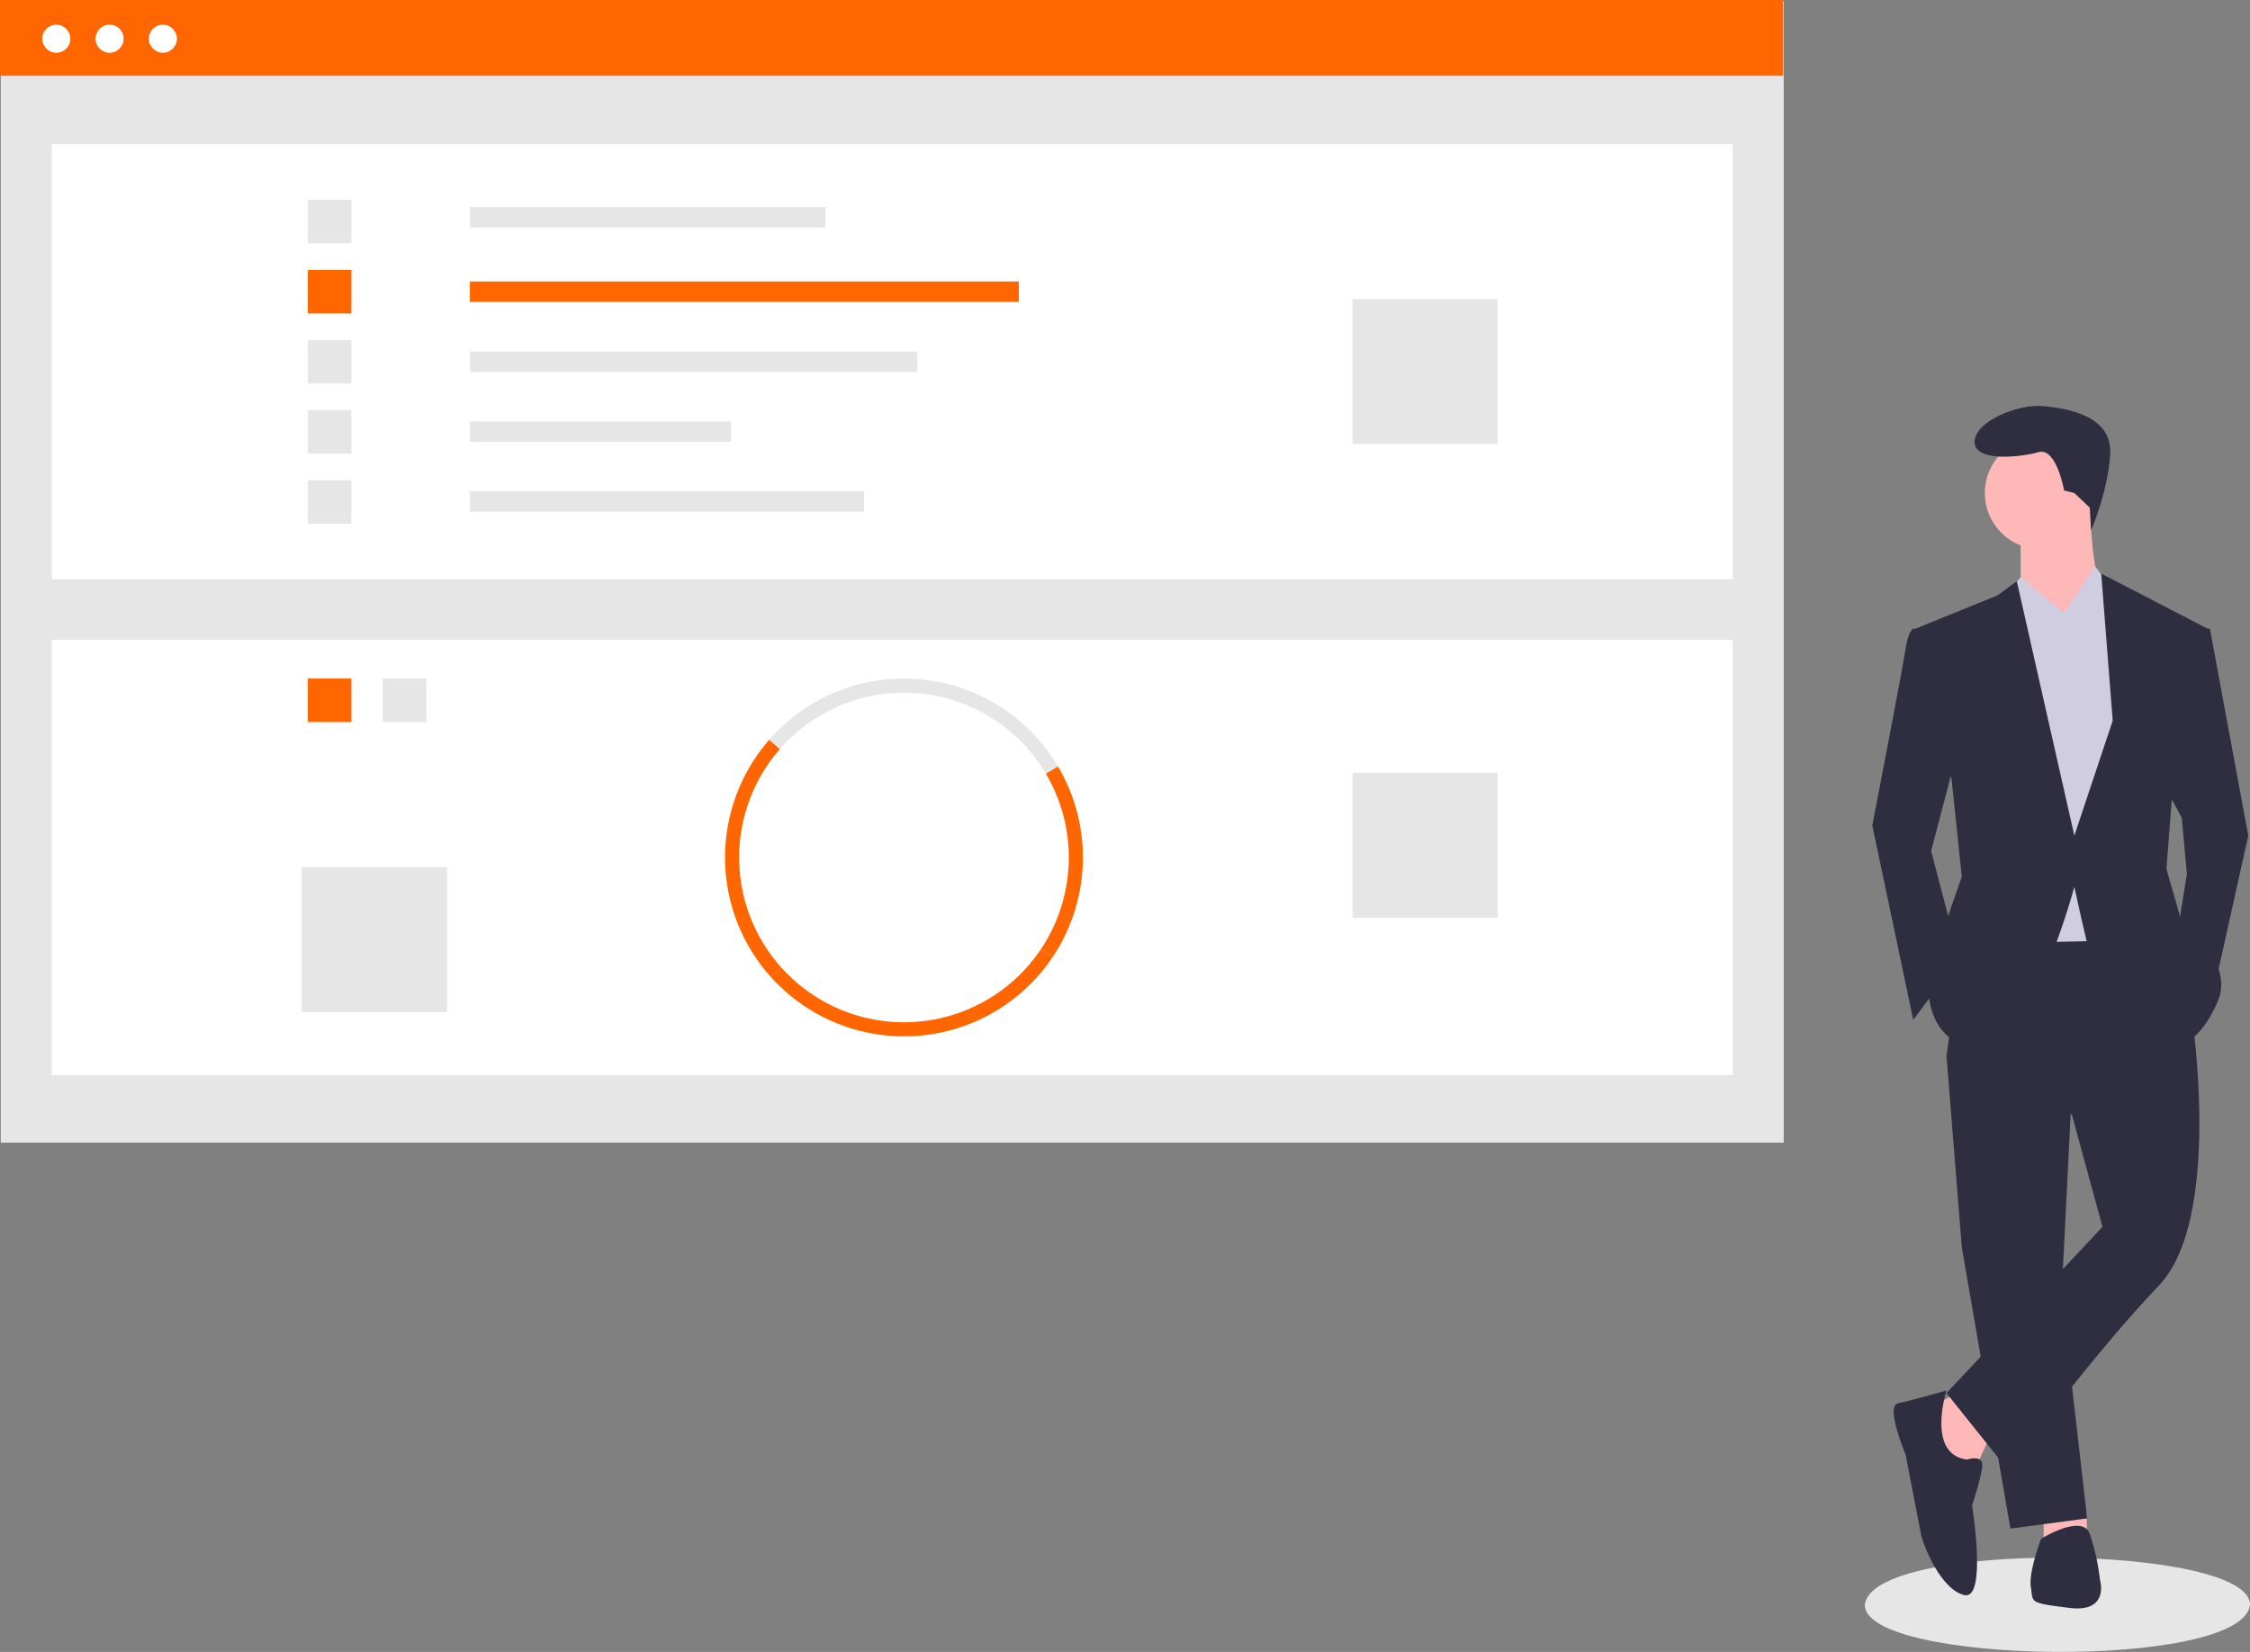 <svg id="a17dd300-7621-4978-a344-c06233c14e82" data-name="Layer 1" xmlns="http://www.w3.org/2000/svg" width="887.876" height="652.024" viewBox="0 0 887.876 652.024"><rect x="0" y="0" width="887.876" height="652.024" fill="#808080" stroke="none"/><title>success_factors</title><path d="M1043.938,757.411c-2.845,25.876-152.226,23.704-151.999-.002C894.784,731.535,1044.164,733.707,1043.938,757.411Z" transform="translate(-156.062 -123.988)" fill="#e6e6e6"/><polygon points="785.259 567.02 779.204 580.14 768.102 579.131 761.038 555.918 772.139 549.863 785.259 567.02" fill="#ffb8b8"/><polygon points="823.372 597.237 823.611 606.38 806.454 607.39 806.454 596.288 823.372 597.237" fill="#ffb8b8"/><polygon points="817.555 430.772 813.518 511.511 823.611 599.316 793.333 603.353 774.158 492.336 768.102 416.642 817.555 430.772" fill="#2f2e41"/><path d="M1021.052,525.492s12.111,79.73-13.12,105.971-59.545,72.666-59.545,72.666L924.164,673.851l61.564-65.601L973.617,563.843l-49.453-23.213,8.074-55.508,72.666-1.009Z" transform="translate(-156.062 -123.988)" fill="#2f2e41"/><circle cx="805.444" cy="194.609" r="22.203" fill="#ffb8b8"/><path d="M980.682,323.643s1.009,31.287,6.055,35.324-18.166,21.194-18.166,21.194l-15.139-24.222V333.735Z" transform="translate(-156.062 -123.988)" fill="#ffb8b8"/><polygon points="814.528 242.043 826.781 223.541 833.703 232.96 843.796 261.219 835.722 371.226 788.287 372.236 782.232 246.08 797.37 227.914 814.528 242.043" fill="#d0cde1"/><path d="M919.118,373.096l-8.074-1.009s-2.018,1.009-3.028,8.074-13.12,69.638-13.12,69.638l16.148,76.703,18.166-24.222L918.109,459.891l11.102-42.388Z" transform="translate(-156.062 -123.988)" fill="#2f2e41"/><polygon points="865.999 248.099 872.054 248.099 887.193 329.847 873.064 393.43 858.934 370.217 862.971 344.986 860.953 322.783 853.888 309.662 865.999 248.099" fill="#2f2e41"/><path d="M932.238,700.091s6.055-2.018,6.055,2.018-4.037,16.148-4.037,16.148,6.055,37.342-3.028,35.324-16.148-19.176-17.157-24.222-6.055-31.287-6.055-31.287-8.074-19.176-3.028-20.185,19.176-5.046,19.176-5.046S916.09,698.072,932.238,700.091Z" transform="translate(-156.062 -123.988)" fill="#2f2e41"/><path d="M961.506,731.378s16.148-10.092,19.176-2.018a84.801,84.801,0,0,1,4.037,18.166s4.037,13.12-12.111,11.102-14.129-2.018-15.139-8.074S961.506,731.378,961.506,731.378Z" transform="translate(-156.062 -123.988)" fill="#2f2e41"/><path d="M974.626,318.597l-4.037-1.009s-3.028-17.157-10.092-15.139-25.231,4.037-25.231-4.037,17.157-15.139,27.25-14.129,27.25,4.037,26.24,19.176-7.522,29.865-7.522,29.865l-.526-8.976Z" transform="translate(-156.062 -123.988)" fill="#2f2e41"/><polygon points="797.37 254.154 814.528 242.043 797.37 227.914 791.414 235.062 797.37 254.154" fill="#d0cde1"/><polygon points="829.666 253.145 814.528 242.043 826.638 223.877 833.703 232.96 829.666 253.145" fill="#d0cde1"/><path d="M912.053,372.087l32.296-13.12,7.569-5.551,22.708,100.42,15.139-45.416-4.542-58.032,41.884,21.699-14.129,68.629-2.018,26.24,6.055,21.194s21.194,15.139,14.129,31.287-15.139,17.157-15.139,17.157-34.314-32.296-36.333-40.37-5.046-22.203-5.046-22.203-17.157,64.592-37.342,63.582-20.185-22.203-20.185-22.203l5.046-22.203,8.074-23.213-4.037-38.351Z" transform="translate(-156.062 -123.988)" fill="#2f2e41"/><rect x="0.3" y="0.399" width="703.576" height="450.601" fill="#e6e6e6"/><rect x="20.419" y="56.915" width="663.338" height="171.773" fill="#fff"/><rect x="185.418" y="81.727" width="140.281" height="8.053" fill="#e6e6e6"/><rect x="185.418" y="111.101" width="216.625" height="8.053" fill="#ff6600"/><rect x="185.418" y="138.776" width="176.544" height="8.053" fill="#e6e6e6"/><rect x="185.418" y="166.346" width="103.064" height="8.053" fill="#e6e6e6"/><rect x="185.418" y="193.916" width="155.55" height="8.053" fill="#e6e6e6"/><rect x="121.481" y="78.864" width="17.177" height="17.177" fill="#e6e6e6"/><rect x="121.481" y="106.539" width="17.177" height="17.177" fill="#ff6600"/><rect x="121.481" y="134.213" width="17.177" height="17.177" fill="#e6e6e6"/><rect x="121.481" y="161.888" width="17.177" height="17.177" fill="#e6e6e6"/><rect x="121.481" y="189.562" width="17.177" height="17.177" fill="#e6e6e6"/><rect x="533.736" y="117.99" width="57.258" height="57.258" fill="#e6e6e6"/><rect x="20.419" y="252.546" width="663.338" height="171.773" fill="#fff"/><rect x="151.064" y="267.812" width="17.177" height="17.177" fill="#e6e6e6"/><rect x="121.481" y="267.812" width="17.177" height="17.177" fill="#ff6600"/><path d="M568.786,429.363a65.046,65.046,0,0,0-105.003-9.7l-4.186-3.658a70.594,70.594,0,0,1,113.973,10.526Z" transform="translate(-156.062 -123.988)" fill="#e6e6e6"/><path d="M571.405,501.782l-4.613-3.102a65.078,65.078,0,0,0,1.994-69.316l4.784-2.832a70.637,70.637,0,0,1-2.164,75.25Z" transform="translate(-156.062 -123.988)" fill="#ff6600"/><path d="M460.176,509.527a70.59,70.59,0,0,1-.579-93.521l4.186,3.658a65.031,65.031,0,0,0,.534,86.154Z" transform="translate(-156.062 -123.988)" fill="#ff6600"/><path d="M512.776,533.04a70.709,70.709,0,0,1-52.6-23.514l4.141-3.709a65.043,65.043,0,0,0,102.476-7.138l4.613,3.102A70.554,70.554,0,0,1,512.776,533.04Z" transform="translate(-156.062 -123.988)" fill="#ff6600"/><rect x="533.736" y="305.032" width="57.258" height="57.258" fill="#e6e6e6"/><rect x="119.095" y="342.249" width="57.258" height="57.258" fill="#e6e6e6"/><rect width="703.576" height="29.89" fill="#ff6600"/><circle cx="22.212" cy="15.282" r="5.54" fill="#fff"/><circle cx="43.241" cy="15.282" r="5.54" fill="#fff"/><circle cx="64.269" cy="15.282" r="5.54" fill="#fff"/></svg>